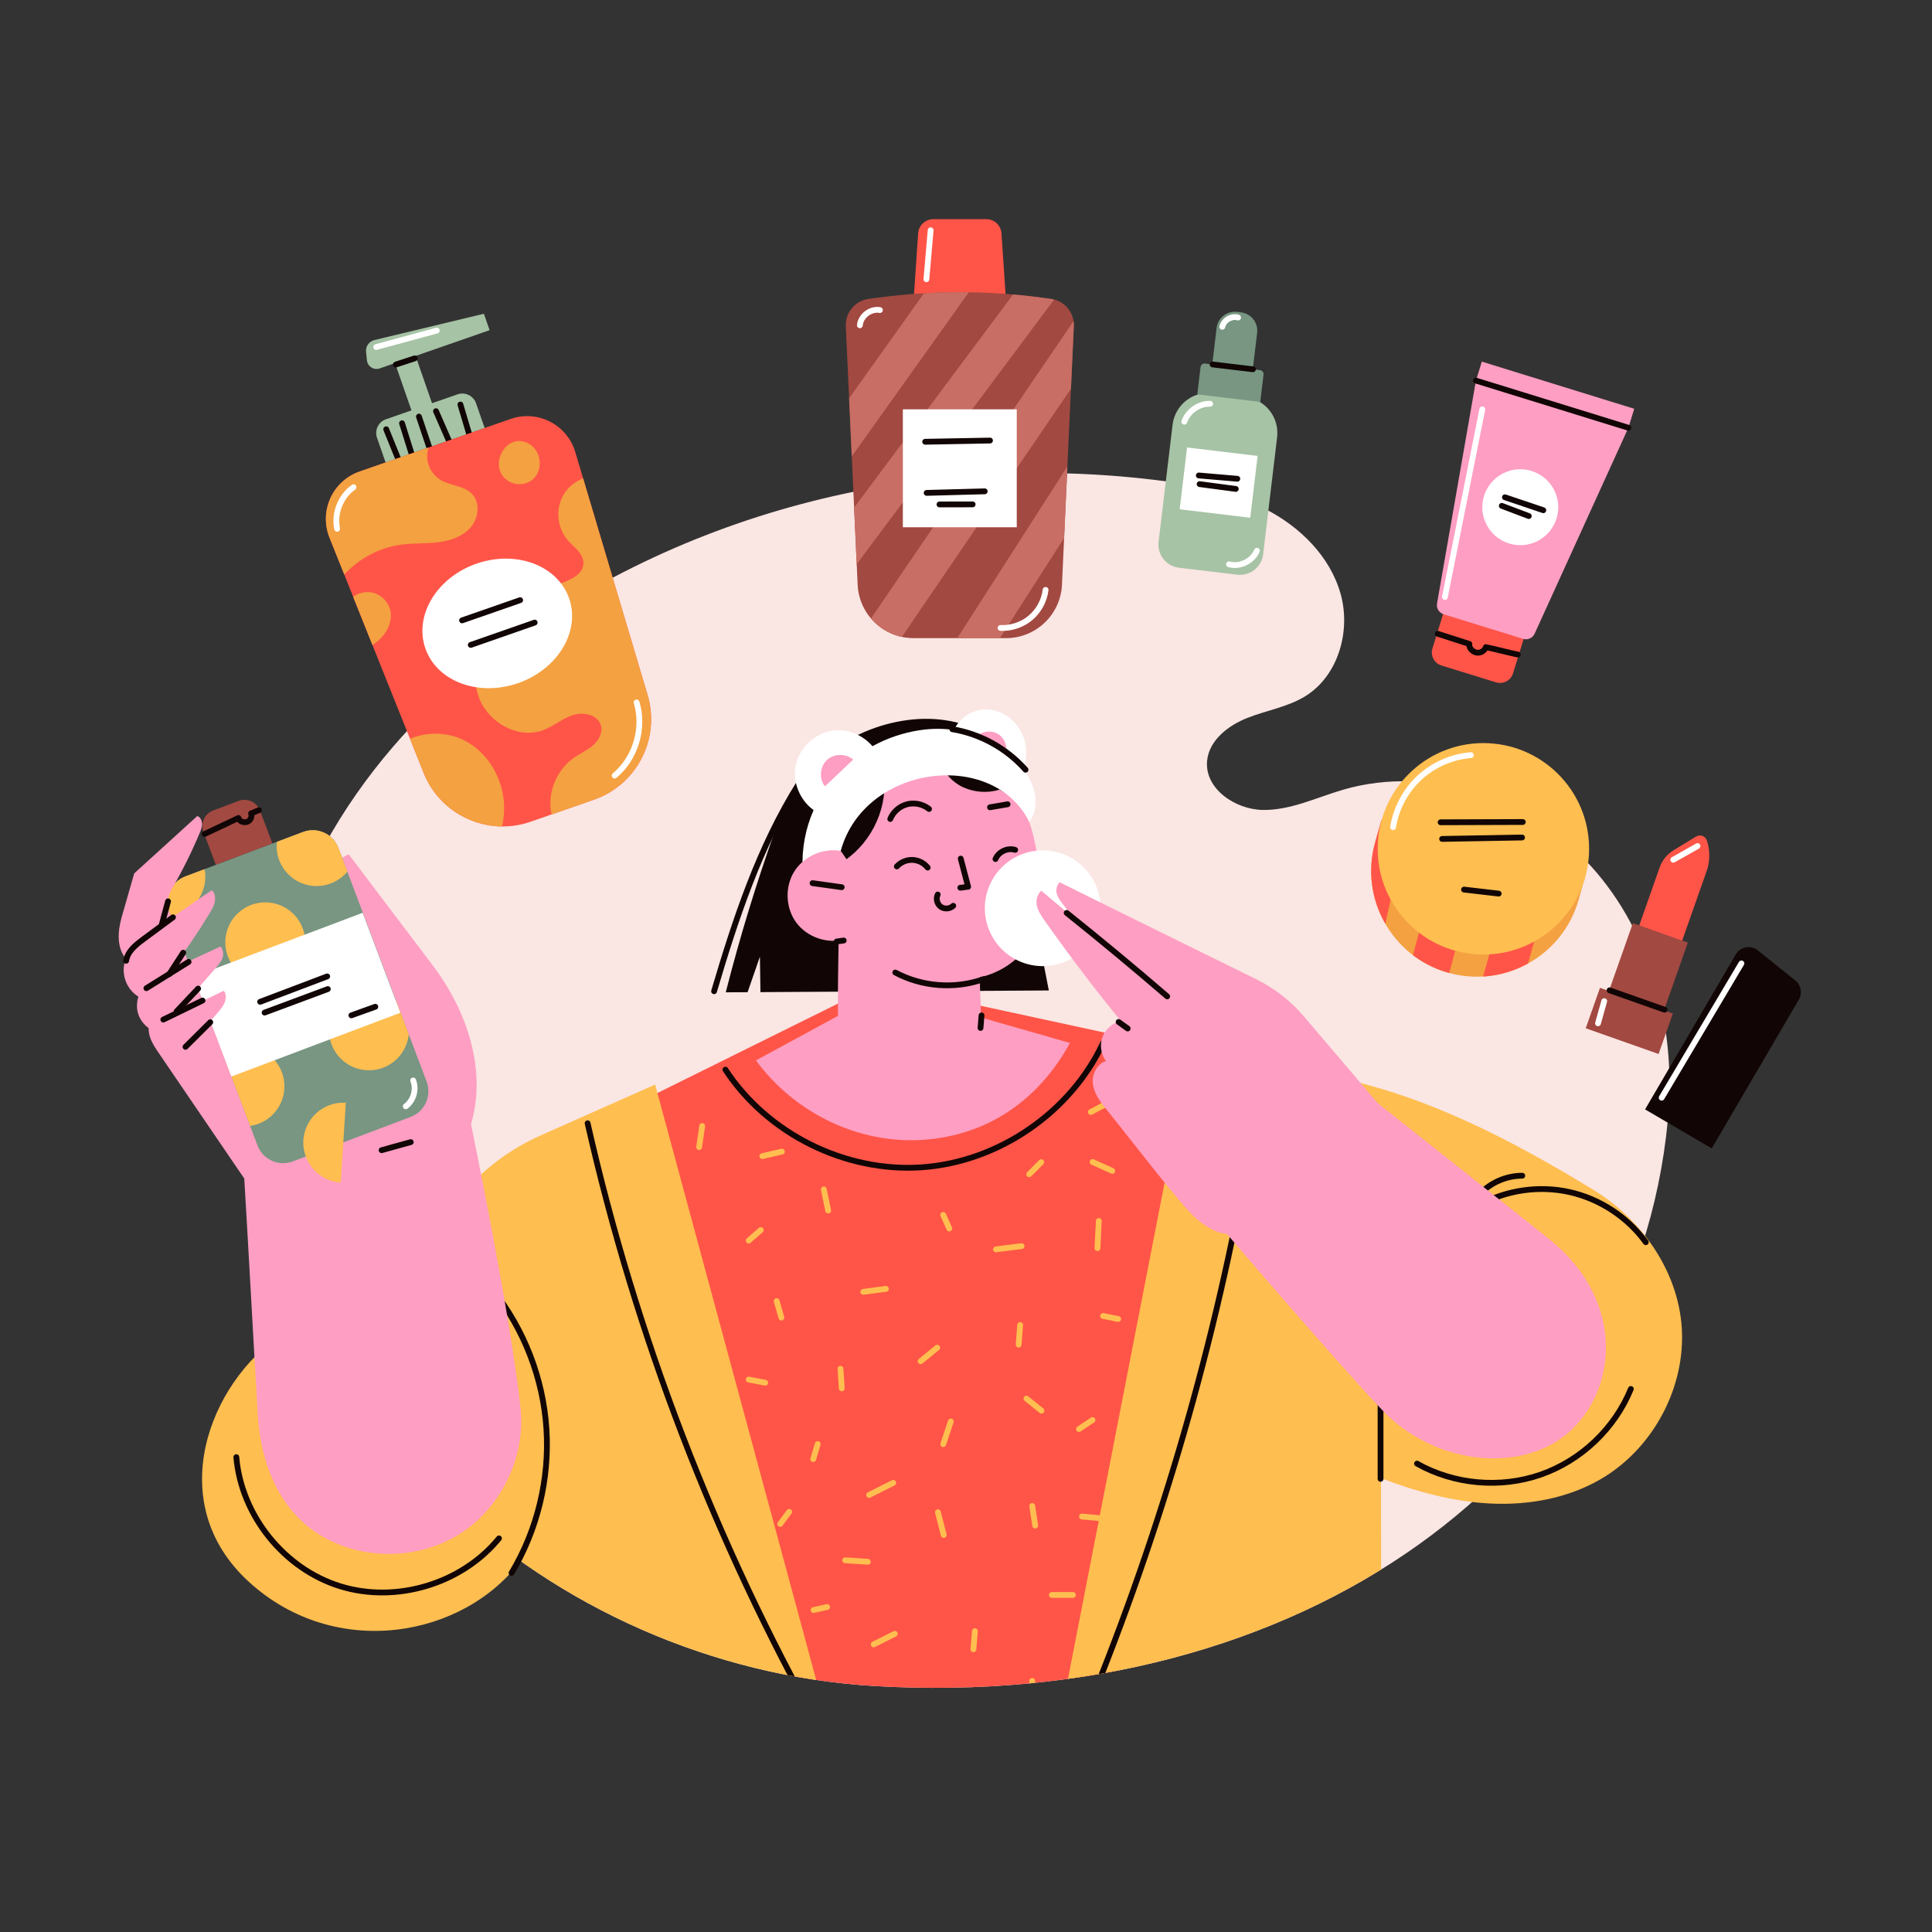 <?xml version="1.0" encoding="utf-8"?>
<!-- Generator: Adobe Illustrator 27.5.0, SVG Export Plug-In . SVG Version: 6.00 Build 0)  -->
<svg version="1.1" xmlns="http://www.w3.org/2000/svg" xmlns:xlink="http://www.w3.org/1999/xlink" x="0px" y="0px"
	 viewBox="0 0 500 500" style="enable-background:new 0 0 500 500;" xml:space="preserve">
<rect x="0" y="0" width="500" height="500" fill="#333333" stroke="none"/>
<g id="BACKGROUND">
</g>
<g id="OBJECTS">
	<g>
		<g>
			<defs>
				<path id="SVGID_1_" d="M226.019,436.324c-41.138-2.471-81.37-20.056-111.028-48.671
					c-29.658-28.615-47.979-69.333-47.142-110.536c0.838-41.204,23.546-79.453,55.916-104.959
					c50.465-39.765,113.572-55.296,174.871-47.985c9.958,1.188,20.015,3.037,28.937,7.616c8.922,4.579,16.669,12.241,19.375,21.897
					c2.706,9.657-0.611,21.236-9.147,26.499c-4.542,2.801-9.991,3.642-14.955,5.6c-4.964,1.958-9.895,5.747-10.442,11.055
					c-0.742,7.194,7.194,12.671,14.426,12.775c7.231,0.105,13.985-3.275,20.933-5.283c22.63-6.538,48.233,2.411,64.032,19.883
					s22.073,42.242,19.843,65.692C422.943,381.344,336.34,442.952,226.019,436.324z"/>
			</defs>
			<use xlink:href="#SVGID_1_"  style="overflow:visible;fill:#FAE6E3;"/>
			<clipPath id="SVGID_00000170971244936715714290000004741289721840837270_">
				<use xlink:href="#SVGID_1_"  style="overflow:visible;"/>
			</clipPath>
			<g style="clip-path:url(#SVGID_00000170971244936715714290000004741289721840837270_);">
				<polygon style="fill:#FF5548;" points="218.329,259.004 158.614,288.579 206.776,445.554 286.321,449.206 319.169,274.441 
					247.831,259.004 				"/>
				<g>
					
						<path style="fill:none;stroke:#FFBE50;stroke-width:1.5;stroke-linecap:round;stroke-linejoin:round;stroke-miterlimit:10;" d="
						M181.73,291.412c-0.265,1.82-0.531,3.641-0.796,5.461"/>
					
						<path style="fill:none;stroke:#FFBE50;stroke-width:1.5;stroke-linecap:round;stroke-linejoin:round;stroke-miterlimit:10;" d="
						M197.28,299.208c1.691-0.39,3.382-0.78,5.073-1.171"/>
					
						<path style="fill:none;stroke:#FFBE50;stroke-width:1.5;stroke-linecap:round;stroke-linejoin:round;stroke-miterlimit:10;" d="
						M213.199,307.811c0.379,1.824,0.757,3.647,1.136,5.471"/>
					
						<path style="fill:none;stroke:#FFBE50;stroke-width:1.5;stroke-linecap:round;stroke-linejoin:round;stroke-miterlimit:10;" d="
						M196.889,318.331c-1.041,0.911-2.081,1.821-3.122,2.732"/>
					
						<path style="fill:none;stroke:#FFBE50;stroke-width:1.5;stroke-linecap:round;stroke-linejoin:round;stroke-miterlimit:10;" d="
						M201.005,336.723c0.406,1.426,0.812,2.853,1.218,4.279"/>
					
						<path style="fill:none;stroke:#FFBE50;stroke-width:1.5;stroke-linecap:round;stroke-linejoin:round;stroke-miterlimit:10;" d="
						M223.427,334.331c1.951-0.26,3.902-0.52,5.854-0.78"/>
					
						<path style="fill:none;stroke:#FFBE50;stroke-width:1.5;stroke-linecap:round;stroke-linejoin:round;stroke-miterlimit:10;" d="
						M217.514,354.238c0.113,1.692,0.225,3.385,0.338,5.077"/>
					
						<path style="fill:none;stroke:#FFBE50;stroke-width:1.5;stroke-linecap:round;stroke-linejoin:round;stroke-miterlimit:10;" d="
						M193.756,357.023c1.428,0.275,2.856,0.551,4.284,0.826"/>
					
						<path style="fill:none;stroke:#FFBE50;stroke-width:1.5;stroke-linecap:round;stroke-linejoin:round;stroke-miterlimit:10;" d="
						M238.256,352.283c1.431-1.171,2.862-2.341,4.293-3.512"/>
					
						<path style="fill:none;stroke:#FFBE50;stroke-width:1.5;stroke-linecap:round;stroke-linejoin:round;stroke-miterlimit:10;" d="
						M244.11,314.428c0.52,1.171,1.041,2.341,1.561,3.512"/>
					
						<path style="fill:none;stroke:#FFBE50;stroke-width:1.5;stroke-linecap:round;stroke-linejoin:round;stroke-miterlimit:10;" d="
						M257.76,323.331c2.209-0.278,4.418-0.557,6.628-0.835"/>
					
						<path style="fill:none;stroke:#FFBE50;stroke-width:1.5;stroke-linecap:round;stroke-linejoin:round;stroke-miterlimit:10;" d="
						M266.355,303.892c1.041-1.041,2.081-2.081,3.122-3.122"/>
					
						<path style="fill:none;stroke:#FFBE50;stroke-width:1.5;stroke-linecap:round;stroke-linejoin:round;stroke-miterlimit:10;" d="
						M282.766,300.724c1.697,0.769,3.393,1.537,5.089,2.306"/>
					
						<path style="fill:none;stroke:#FFBE50;stroke-width:1.5;stroke-linecap:round;stroke-linejoin:round;stroke-miterlimit:10;" d="
						M284.363,315.992c-0.113,2.342-0.226,4.685-0.339,7.027"/>
					
						<path style="fill:none;stroke:#FFBE50;stroke-width:1.5;stroke-linecap:round;stroke-linejoin:round;stroke-miterlimit:10;" d="
						M285.477,340.575c1.301,0.26,2.602,0.52,3.902,0.78"/>
					
						<path style="fill:none;stroke:#FFBE50;stroke-width:1.5;stroke-linecap:round;stroke-linejoin:round;stroke-miterlimit:10;" d="
						M264.013,342.917c-0.13,1.691-0.26,3.382-0.39,5.073"/>
					
						<path style="fill:none;stroke:#FFBE50;stroke-width:1.5;stroke-linecap:round;stroke-linejoin:round;stroke-miterlimit:10;" d="
						M265.65,361.945c1.295,1.048,2.59,2.096,3.884,3.145"/>
					
						<path style="fill:none;stroke:#FFBE50;stroke-width:1.5;stroke-linecap:round;stroke-linejoin:round;stroke-miterlimit:10;" d="
						M246.061,367.893c-0.65,1.951-1.301,3.902-1.951,5.854"/>
					
						<path style="fill:none;stroke:#FFBE50;stroke-width:1.5;stroke-linecap:round;stroke-linejoin:round;stroke-miterlimit:10;" d="
						M231.166,383.763c-2.08,1.043-4.16,2.086-6.241,3.129"/>
					
						<path style="fill:none;stroke:#FFBE50;stroke-width:1.5;stroke-linecap:round;stroke-linejoin:round;stroke-miterlimit:10;" d="
						M211.625,373.719c-0.389,1.301-0.779,2.602-1.168,3.903"/>
					
						<path style="fill:none;stroke:#FFBE50;stroke-width:1.5;stroke-linecap:round;stroke-linejoin:round;stroke-miterlimit:10;" d="
						M242.733,391.361c0.498,1.957,0.995,3.914,1.493,5.871"/>
					
						<path style="fill:none;stroke:#FFBE50;stroke-width:1.5;stroke-linecap:round;stroke-linejoin:round;stroke-miterlimit:10;" d="
						M218.744,403.797c1.951,0.13,3.903,0.26,5.854,0.39"/>
					
						<path style="fill:none;stroke:#FFBE50;stroke-width:1.5;stroke-linecap:round;stroke-linejoin:round;stroke-miterlimit:10;" d="
						M204.239,391.26c-0.776,1.044-1.551,2.089-2.327,3.133"/>
					
						<path style="fill:none;stroke:#FFBE50;stroke-width:1.5;stroke-linecap:round;stroke-linejoin:round;stroke-miterlimit:10;" d="
						M267.135,389.747c0.26,1.691,0.52,3.382,0.78,5.073"/>
					
						<path style="fill:none;stroke:#FFBE50;stroke-width:1.5;stroke-linecap:round;stroke-linejoin:round;stroke-miterlimit:10;" d="
						M280.013,392.479c1.431,0.13,2.862,0.26,4.293,0.39"/>
					
						<path style="fill:none;stroke:#FFBE50;stroke-width:1.5;stroke-linecap:round;stroke-linejoin:round;stroke-miterlimit:10;" d="
						M279.233,369.844c1.171-0.78,2.341-1.561,3.512-2.341"/>
					
						<path style="fill:none;stroke:#FFBE50;stroke-width:1.5;stroke-linecap:round;stroke-linejoin:round;stroke-miterlimit:10;" d="
						M252.305,422.138c-0.13,1.561-0.26,3.122-0.39,4.683"/>
					
						<path style="fill:none;stroke:#FFBE50;stroke-width:1.5;stroke-linecap:round;stroke-linejoin:round;stroke-miterlimit:10;" d="
						M226.116,425.566c1.821-0.912,3.641-1.823,5.462-2.735"/>
					
						<path style="fill:none;stroke:#FFBE50;stroke-width:1.5;stroke-linecap:round;stroke-linejoin:round;stroke-miterlimit:10;" d="
						M272.208,412.772c1.821,0,3.642,0,5.464,0"/>
					
						<path style="fill:none;stroke:#FFBE50;stroke-width:1.5;stroke-linecap:round;stroke-linejoin:round;stroke-miterlimit:10;" d="
						M267.135,435.017c0,1.561,0,3.122,0,4.683"/>
					
						<path style="fill:none;stroke:#FFBE50;stroke-width:1.5;stroke-linecap:round;stroke-linejoin:round;stroke-miterlimit:10;" d="
						M224.988,441.651c0.781,0.65,1.561,1.301,2.341,1.951"/>
					
						<path style="fill:none;stroke:#FFBE50;stroke-width:1.5;stroke-linecap:round;stroke-linejoin:round;stroke-miterlimit:10;" d="
						M210.548,416.675c1.171-0.26,2.342-0.52,3.512-0.78"/>
					
						<path style="fill:none;stroke:#FFBE50;stroke-width:1.5;stroke-linecap:round;stroke-linejoin:round;stroke-miterlimit:10;" d="
						M282.3,287.786c1.699-0.895,3.399-1.79,5.098-2.685"/>
				</g>
				<path style="fill:none;stroke:#110605;stroke-width:1.5;stroke-linecap:round;stroke-linejoin:round;stroke-miterlimit:10;" d="
					M187.738,276.824c10.864,16.629,31.086,26.667,50.9,25.267c19.814-1.401,38.422-14.184,46.838-32.177"/>
			</g>
			<g style="clip-path:url(#SVGID_00000170971244936715714290000004741289721840837270_);">
				<path style="fill:#FFBE50;" d="M357.401,382.551l-14.878-104.396c-11.511-2.119-22.879-5.017-34.001-8.665l-35.928,184.49
					c28.102,0.224,56.822,1.887,84.924,2.111C357.466,431.504,357.453,407.137,357.401,382.551z"/>
				<path style="fill:none;stroke:#110605;stroke-width:1.5;stroke-linecap:round;stroke-linejoin:round;stroke-miterlimit:10;" d="
					M321.632,306.987c-9.342,49.408-24.05,97.799-43.783,144.048"/>
			</g>
			<g style="clip-path:url(#SVGID_00000170971244936715714290000004741289721840837270_);">
				<path style="fill:#FFBE50;" d="M127.657,452.98l88.745,0.899l-46.856-173.195l-29.577,13.135
					c-10.234,4.545-18.922,11.973-25.002,21.377L68.366,387.27l20.286,45.903L127.657,452.98z"/>
				<path style="fill:none;stroke:#110605;stroke-width:1.5;stroke-linecap:round;stroke-linejoin:round;stroke-miterlimit:10;" d="
					M152.073,290.697c12.439,54.878,32.813,107.951,60.29,157.056"/>
			</g>
		</g>
		<g>
			<g>
				<path style="fill:#FFBE50;" d="M72.809,345.441c-18.588,12.373-30.87,43.45-8.371,63.965
					c22.499,20.514,55.784,14.314,70.46-5.69C164.383,363.529,110.281,320.499,72.809,345.441z"/>
				<path style="fill:none;stroke:#110605;stroke-width:1.5;stroke-linecap:round;stroke-linejoin:round;stroke-miterlimit:10;" d="
					M61.16,377.103c1.282,15.122,12.403,28.94,26.901,33.425c14.498,4.485,31.479-0.64,41.076-12.396"/>
				<path style="fill:none;stroke:#110605;stroke-width:1.5;stroke-linecap:round;stroke-linejoin:round;stroke-miterlimit:10;" d="
					M132.386,407.087c6.684-11.154,9.878-24.365,9.028-37.34c-0.85-12.975-5.741-25.657-13.824-35.843"/>
			</g>
			<g>
				<g>
					<path style="fill:#FE9EC2;" d="M134.71,364.319c1.374,12.566-4.871,25.664-15.498,32.508
						c-10.627,6.844-25.135,7.112-36.007,0.664c-10.872-6.448-15.71-18.602-16.473-31.22c-1.238-20.483-2.28-40.778-3.518-61.262
						c-7.356-10.798-14.712-21.596-22.068-32.395c-0.902-1.325-1.816-2.672-2.318-4.194c-0.502-1.522-0.546-3.27,0.252-4.661
						c-0.622-6.366-0.996-12.964-1.617-19.33c-0.301-3.085-0.521-6.489,1.319-8.984c1.531-2.077,4.138-3.014,6.611-3.749
						c12.987-3.854,26.729-5.151,40.208-3.792c0.045-2.967,1.846-5.859,4.669-6.774c7.209,9.541,14.568,19.247,21.777,28.788
						c8.816,11.668,13.992,27.013,9.846,41.037C121.892,290.956,131.984,339.385,134.71,364.319z"/>
					
						<path style="fill:none;stroke:#110605;stroke-width:1.5;stroke-linecap:round;stroke-linejoin:round;stroke-miterlimit:10;" d="
						M98.754,297.672c2.515-0.698,5.03-1.396,7.545-2.094"/>
				</g>
				<g>
					<g>
						<path style="fill:#A24941;" d="M61.726,207.277l-6.554,2.474c-2.233,0.843-3.36,3.338-2.517,5.571l3.211,8.505l14.642-5.528
							l-3.211-8.506C66.454,207.561,63.96,206.434,61.726,207.277z"/>
						
							<path style="fill:none;stroke:#110605;stroke-width:1.5;stroke-linecap:round;stroke-linejoin:round;stroke-miterlimit:10;" d="
							M52.973,215.831c2.916-1.379,5.832-2.758,8.748-4.137c0.208,0.891,1.326,1.284,2.2,1.012s1.394-1.353,1.06-2.205
							c0.709-0.221,1.325-0.597,2.034-0.819"/>
					</g>
					<g>
						<g>
							<defs>
								<path id="SVGID_00000109747012350775459620000006760744427236924295_" d="M106.281,289.058l-30.493,11.513
									c-3.666,1.384-7.759-0.465-9.144-4.131L43.81,235.964c-1.384-3.666,0.465-7.759,4.131-9.144l30.493-11.513
									c3.666-1.384,7.759,0.466,9.144,4.131l22.834,60.476C111.796,283.58,109.947,287.674,106.281,289.058z"/>
							</defs>
							<use xlink:href="#SVGID_00000109747012350775459620000006760744427236924295_"  style="overflow:visible;fill:#789682;"/>
							<clipPath id="SVGID_00000043428733711449365690000011862895676696798889_">
								<use xlink:href="#SVGID_00000109747012350775459620000006760744427236924295_"  style="overflow:visible;"/>
							</clipPath>
							<path style="clip-path:url(#SVGID_00000043428733711449365690000011862895676696798889_);fill:#FFBE50;" d="M91.622,215.309
								c-2.019-5.347-7.99-8.045-13.337-6.026c-5.347,2.019-8.045,7.99-6.026,13.338c2.019,5.347,7.99,8.045,13.338,6.026
								C90.942,226.628,93.641,220.656,91.622,215.309z"/>
							<path style="clip-path:url(#SVGID_00000043428733711449365690000011862895676696798889_);fill:#FFBE50;" d="M52.467,223.274
								c-2.019-5.347-7.99-8.045-13.338-6.026c-5.347,2.019-8.045,7.99-6.026,13.337c2.019,5.347,7.99,8.045,13.337,6.026
								C51.788,234.593,54.486,228.621,52.467,223.274z"/>
							<path style="clip-path:url(#SVGID_00000043428733711449365690000011862895676696798889_);fill:#FFBE50;" d="M78.337,240.217
								c-2.019-5.347-7.99-8.045-13.338-6.026c-5.347,2.019-8.045,7.99-6.026,13.337c2.019,5.347,7.99,8.045,13.338,6.026
								C77.658,251.535,80.356,245.564,78.337,240.217z"/>
							<path style="clip-path:url(#SVGID_00000043428733711449365690000011862895676696798889_);fill:#FFBE50;" d="M105.172,262.99
								c-2.019-5.347-7.99-8.045-13.337-6.026c-5.347,2.019-8.045,7.99-6.026,13.337c2.019,5.347,7.99,8.045,13.337,6.026
								C104.493,274.309,107.191,268.338,105.172,262.99z"/>
							
								<ellipse transform="matrix(0.412 -0.911 0.911 0.412 -217.097 254.918)" style="clip-path:url(#SVGID_00000043428733711449365690000011862895676696798889_);fill:#FFBE50;" cx="88.906" cy="295.618" rx="10.349" ry="10.349"/>
							<path style="clip-path:url(#SVGID_00000043428733711449365690000011862895676696798889_);fill:#FFBE50;" d="M72.939,277.494
								c-2.019-5.347-7.99-8.045-13.338-6.026c-5.347,2.019-8.045,7.99-6.026,13.337c2.019,5.347,7.99,8.045,13.338,6.026
								C72.26,288.813,74.958,282.841,72.939,277.494z"/>
						</g>
						
							<path style="fill:none;stroke:#FFFFFF;stroke-width:1.5;stroke-linecap:round;stroke-linejoin:round;stroke-miterlimit:10;" d="
							M106.931,279.62c0.917,2.322,0.087,5.213-1.924,6.694"/>
					</g>
					<g>
						
							<rect x="53.569" y="243.707" transform="matrix(0.935 -0.353 0.353 0.935 -86.011 43.788)" style="fill:#FFFFFF;" width="46.784" height="27.666"/>
						
							<path style="fill:none;stroke:#110605;stroke-width:1.5;stroke-linecap:round;stroke-linejoin:round;stroke-miterlimit:10;" d="
							M67.325,259.265c5.785-2.191,11.57-4.382,17.355-6.573"/>
						
							<path style="fill:none;stroke:#110605;stroke-width:1.5;stroke-linecap:round;stroke-linejoin:round;stroke-miterlimit:10;" d="
							M68.475,262.058c5.456-2.031,10.912-4.062,16.368-6.093"/>
						
							<path style="fill:none;stroke:#110605;stroke-width:1.5;stroke-linecap:round;stroke-linejoin:round;stroke-miterlimit:10;" d="
							M90.938,262.773c2.063-0.742,4.127-1.484,6.19-2.226"/>
					</g>
				</g>
				<g>
					<path style="fill:#FE9EC2;" d="M46.445,271.911c-2.804-1.707-5.244-3.95-7.939-5.824c-1.253-0.872-2.218-2.152-2.712-3.596
						c-0.493-1.445-0.438-3.105,0.02-4.562c-1.606-0.991-2.839-2.573-3.409-4.373c-0.57-1.8-0.555-3.671,0.188-5.407
						c-2.441-2.94-2.146-7.124-1.104-10.8c1.073-3.785,2.173-7.536,3.246-11.32c5.433-4.941,10.866-9.882,16.3-14.823
						c0.785,0.148,1.208,1.145,1.255,1.943c0.048,0.797-0.258,1.569-0.565,2.306c-2.076,4.984-4.481,9.831-7.194,14.499
						c-1.57,2.702-1.846,6.235-2.617,9.264c4.318-2.914,8.573-5.92,12.891-8.834c0.864,0.642,0.957,1.906,0.78,2.968
						c-0.177,1.062-0.736,2.015-1.293,2.936c-3.031,5.008-6.325,9.858-9.863,14.521c4.24-1.921,8.391-3.931,12.63-5.852
						c0.739,0.703,0.852,2.012,0.517,2.976c-0.335,0.963-1.02,1.758-1.691,2.527c-3.495,4.011-6.991,8.022-10.486,12.033
						c4.179-2.015,8.292-4.058,12.471-6.073c0.672,0.577,0.638,1.796,0.402,2.65c-0.236,0.854-0.785,1.582-1.332,2.278
						C53.876,265.237,50.15,268.622,46.445,271.911z"/>
					
						<path style="fill:none;stroke:#110605;stroke-width:1.5;stroke-linecap:round;stroke-linejoin:round;stroke-miterlimit:10;" d="
						M32.644,248.652c0.356-2.412,2.474-4.115,4.434-5.566c2.563-1.897,5.127-3.794,7.69-5.692"/>
					
						<path style="fill:none;stroke:#110605;stroke-width:1.5;stroke-linecap:round;stroke-linejoin:round;stroke-miterlimit:10;" d="
						M48.805,248.939c-3.639,2.269-7.279,4.537-10.919,6.806"/>
					
						<path style="fill:none;stroke:#110605;stroke-width:1.5;stroke-linecap:round;stroke-linejoin:round;stroke-miterlimit:10;" d="
						M47.411,246.553c-1.203,1.856-2.405,3.711-3.608,5.567"/>
					
						<path style="fill:none;stroke:#110605;stroke-width:1.5;stroke-linecap:round;stroke-linejoin:round;stroke-miterlimit:10;" d="
						M43.489,233.264c-0.532,1.969-1.064,3.939-1.597,5.908"/>
					
						<path style="fill:none;stroke:#110605;stroke-width:1.5;stroke-linecap:round;stroke-linejoin:round;stroke-miterlimit:10;" d="
						M42.269,263.869c3.382-1.645,6.764-3.289,10.146-4.933"/>
					
						<path style="fill:none;stroke:#110605;stroke-width:1.5;stroke-linecap:round;stroke-linejoin:round;stroke-miterlimit:10;" d="
						M45.706,261.742c1.856-1.966,3.713-3.931,5.569-5.897"/>
					
						<path style="fill:none;stroke:#110605;stroke-width:1.5;stroke-linecap:round;stroke-linejoin:round;stroke-miterlimit:10;" d="
						M48.008,270.923c2.136-2.123,4.272-4.245,6.409-6.368"/>
				</g>
			</g>
		</g>
		<g>
			<g>
				<path style="fill:#110605;" d="M196.664,247.577c0.064,3.092,0.099,6.134,0.138,9.183l74.633-0.43
					c-2.982-15.152-5.927-30.516-8.909-45.668c2.37-2.998,2.165-7.419,0.506-10.863c-1.659-3.443-3.841-6.686-6.936-8.929
					c-5.984-4.335-13.834-5.478-21.163-4.529c-7.743,1.003-15.187,4.22-21.223,9.172c-6.036,4.952-10.417,11.881-13.044,19.234
					c-4.934,13.811-9.221,27.852-12.841,42.064l5.65-0.032C194.538,253.712,195.601,250.644,196.664,247.577z"/>
				<path style="fill:none;stroke:#110605;stroke-width:1.5;stroke-linecap:round;stroke-linejoin:round;stroke-miterlimit:10;" d="
					M206.846,202.662c-10.371,16.473-16.521,35.205-22.045,53.87"/>
			</g>
			<g>
				<path style="fill:#FE9EC2;" d="M276.894,269.93c-7.693-2.281-15.335-4.344-23.028-6.625c0-3.903-0.284-6.487-0.284-10.389
					c5.585-1.193,10.611-4.795,13.537-9.7c2.925-4.904,3.712-10.917,2.436-16.483c-1.082-4.717-1.588-9.423-3.17-13.997
					c-1.274-3.683-4.205-6.664-7.708-8.371c-3.053,0.934-6.444,0.717-9.353-0.597c-2.91-1.315-4.804-3.612-6.122-6.52
					c-5.018,0.36-9.857,1.887-14.36,4.13c0.733,8.779-3.989,17.786-11.625,22.179c0.083,13.267-0.442,26.088-0.36,39.355
					c-7.018,3.767-14.195,7.75-21.213,11.517c9.961,13.551,26.406,21.674,43.187,20.559
					C255.611,293.872,268.814,284.68,276.894,269.93z"/>
				<path style="fill:none;stroke:#110605;stroke-width:1.5;stroke-linecap:round;stroke-linejoin:round;stroke-miterlimit:10;" d="
					M231.703,251.689c6.92,3.707,15.413,4.349,22.812,1.725"/>
				<path style="fill:none;stroke:#110605;stroke-width:1.5;stroke-linecap:round;stroke-linejoin:round;stroke-miterlimit:10;" d="
					M248.636,222.205c0.639,2.431,1.278,4.863,1.916,7.294c-0.65,0-1.369,0.244-2.02,0.244"/>
				<path style="fill:none;stroke:#110605;stroke-width:1.5;stroke-linecap:round;stroke-linejoin:round;stroke-miterlimit:10;" d="
					M257.627,222.323c0.789-1.901,3.135-2.994,5.098-2.375"/>
				<path style="fill:none;stroke:#110605;stroke-width:1.5;stroke-linecap:round;stroke-linejoin:round;stroke-miterlimit:10;" d="
					M232.097,224.238c1.023-1.116,2.549-1.753,4.062-1.697c1.513,0.056,2.987,0.804,3.925,1.993"/>
				<path style="fill:none;stroke:#110605;stroke-width:1.5;stroke-linecap:round;stroke-linejoin:round;stroke-miterlimit:10;" d="
					M230.397,211.953c0.759-1.855,2.428-3.312,4.368-3.812c1.941-0.501,4.106-0.034,5.668,1.222"/>
				<path style="fill:none;stroke:#110605;stroke-width:1.5;stroke-linecap:round;stroke-linejoin:round;stroke-miterlimit:10;" d="
					M256.207,208.925c1.518-0.26,3.035-0.52,4.553-0.78"/>
				<path style="fill:none;stroke:#110605;stroke-width:1.5;stroke-linecap:round;stroke-linejoin:round;stroke-miterlimit:10;" d="
					M254.02,262.787c-0.088,1.084-0.176,2.168-0.264,3.252"/>
				<path style="fill:none;stroke:#110605;stroke-width:1.5;stroke-linecap:round;stroke-linejoin:round;stroke-miterlimit:10;" d="
					M242.682,231.501c-0.525,1.056-0.179,2.467,0.776,3.16c0.954,0.692,2.404,0.583,3.244-0.244"/>
			</g>
			<g>
				<path style="fill:#FFFFFF;" d="M264.878,199.119c1.011-3.068,0.961-6.496-0.424-9.405c-1.684-3.538-5.398-6.117-9.317-6.115
					c-3.463,0.002-6.865,2.182-8.236,5.319c-2.796-0.399-5.773-0.418-8.871,0.055c-4.403,0.672-8.528,2.102-12.235,4.143
					c-2.422-2.833-6.251-4.486-9.973-4.075c-4.737,0.523-8.924,4.339-9.885,9.007c-0.888,4.316,1.05,9.047,4.623,11.595
					c-2.082,4.731-3.122,10.008-2.834,15.575l9.853-5.005c6.135-22.34,39.43-26.503,48.805-7.475
					C269.17,208.91,268.28,203.711,264.878,199.119z"/>
				<path style="fill:#FE9EC2;" d="M213.982,196.705c-1.816,1.715-2.047,4.846-0.503,6.809l7.329-6.924
					C218.936,194.937,215.798,194.99,213.982,196.705z"/>
				<path style="fill:#FE9EC2;" d="M258.138,189.874c-1.734-0.969-4.101-0.624-5.486,0.801l7.678,4.292
					C260.819,193.041,259.873,190.844,258.138,189.874z"/>
				<path style="fill:none;stroke:#110605;stroke-width:1.5;stroke-linecap:round;stroke-linejoin:round;stroke-miterlimit:10;" d="
					M246.46,188.719c7.263,1.2,14.074,4.97,18.947,10.487"/>
			</g>
			<g>
				<path style="fill:#FE9EC2;" d="M226.234,232.423c-2.798-4.061-5.858-8.15-8.655-12.211c-4.605-0.823-9.606,1.414-12.063,5.396
					c-2.456,3.982-2.211,9.455,0.591,13.201c2.802,3.746,7.983,5.528,12.496,4.297C222.843,241.949,225.525,236.76,226.234,232.423z
					"/>
				<path style="fill:none;stroke:#110605;stroke-width:1.5;stroke-linecap:round;stroke-linejoin:round;stroke-miterlimit:10;" d="
					M210.29,228.559c2.515,0.35,5.029,0.699,7.544,1.049"/>
				<path style="fill:none;stroke:#110605;stroke-width:1.5;stroke-linecap:round;stroke-linejoin:round;stroke-miterlimit:10;" d="
					M216.532,243.662c0.607-0.087,1.214-0.173,1.821-0.26"/>
			</g>
		</g>
		<g>
			<g>
				<path style="fill:#FFBE50;" d="M357.401,382.551c9.105,3.482,18.635,6.097,28.372,6.563c9.737,0.466,19.726-1.31,28.193-6.141
					c13.238-7.553,21.762-22.71,21.338-37.946c-0.424-15.236-10.017-29.24-23.035-37.166c-21.93-13.351-44.497-25.058-69.747-29.707
					l-13.296,79.202L357.401,382.551z"/>
				<path style="fill:none;stroke:#110605;stroke-width:1.5;stroke-linecap:round;stroke-linejoin:round;stroke-miterlimit:10;" d="
					M357.284,382.723c0-8.195,0-16.391,0-24.586"/>
				<path style="fill:none;stroke:#110605;stroke-width:1.5;stroke-linecap:round;stroke-linejoin:round;stroke-miterlimit:10;" d="
					M382.759,311.893c7.046-3.909,15.537-5.139,23.403-3.392c7.866,1.747,15.037,6.456,19.767,12.98"/>
				<path style="fill:none;stroke:#110605;stroke-width:1.5;stroke-linecap:round;stroke-linejoin:round;stroke-miterlimit:10;" d="
					M383.034,308.958c2.812-2.95,6.858-4.685,10.934-4.687"/>
				<path style="fill:none;stroke:#110605;stroke-width:1.5;stroke-linecap:round;stroke-linejoin:round;stroke-miterlimit:10;" d="
					M366.719,378.785c9.629,5.417,21.603,6.478,32.034,2.836c10.431-3.641,19.143-11.924,23.309-22.157"/>
			</g>
			<g>
				
					<ellipse transform="matrix(0.383 -0.924 0.924 0.383 -50.606 394.286)" style="fill:#FFFFFF;" cx="269.742" cy="235.012" rx="14.976" ry="14.976"/>
				<g>
					<path style="fill:#FE9EC2;" d="M274.234,228.325c-0.765,0.775-1.044,1.982-0.724,3.023c0.32,1.041,0.998,1.928,1.664,2.79
						c0.857,1.111,1.715,2.222,2.572,3.333c-2.778-2.331-5.483-4.627-8.261-6.958c-1.091,0.981-1.479,2.563-1.121,3.986
						c0.358,1.423,1.214,2.662,2.06,3.861c6.243,8.852,12.797,17.485,19.646,25.876c-2.14,0.504-4.012,2.076-4.762,4.142
						c-0.75,2.066-0.389,4.5,0.929,6.259c-1.614,0.322-2.897,2.151-3.279,3.752c-0.382,1.601-0.011,3.308,0.704,4.79
						c0.715,1.482,1.757,2.779,2.788,4.062c6.733,8.367,13.204,16.951,20.198,25.101c6.145,7.16,10.848,6.964,10.848,6.964
						s26.307,30.83,40.071,45.465c13.764,14.635,37.012,16.856,49.194,5.208c12.182-11.648,13.233-34.132-5.965-49.406
						c-19.198-15.275-44.173-35.012-44.173-35.012l-19.227-22.564c-3.419-4.013-7.617-7.279-12.348-9.604
						C312.608,247.278,287.105,234.734,274.234,228.325z"/>
					
						<path style="fill:none;stroke:#110605;stroke-width:1.5;stroke-linecap:round;stroke-linejoin:round;stroke-miterlimit:10;" d="
						M276.051,236.258c8.805,7.042,17.481,14.246,26.021,21.607"/>
					
						<path style="fill:none;stroke:#110605;stroke-width:1.5;stroke-linecap:round;stroke-linejoin:round;stroke-miterlimit:10;" d="
						M289.5,264.489c0.781,0.563,1.562,1.126,2.344,1.688"/>
				</g>
			</g>
		</g>
	</g>
	<g>
		<g>
			<g>
				<path style="fill:#A6C3A5;" d="M118.408,102.056l-6.599,2.297l-4.259-12.237l19.16-6.669l-1.48-4.252l-28.322,6.805
					c-1.396,0.336-2.327,1.655-2.174,3.083l0.234,2.185c0.17,1.591,1.777,2.608,3.288,2.082l3.97-1.382l4.259,12.238l-6.599,2.297
					c-1.963,0.683-3.001,2.829-2.317,4.792l2.227,6.399l25.632-8.921l-2.227-6.399C122.517,102.41,120.372,101.372,118.408,102.056z
					"/>
				<path style="fill:none;stroke:#110605;stroke-width:1.5;stroke-linecap:round;stroke-linejoin:round;stroke-miterlimit:10;" d="
					M99.948,111.091c1.162,2.866,2.324,5.731,3.485,8.596"/>
				<path style="fill:none;stroke:#110605;stroke-width:1.5;stroke-linecap:round;stroke-linejoin:round;stroke-miterlimit:10;" d="
					M104.043,109.534c0.898,2.866,1.795,5.732,2.693,8.598"/>
				<path style="fill:none;stroke:#110605;stroke-width:1.5;stroke-linecap:round;stroke-linejoin:round;stroke-miterlimit:10;" d="
					M108.416,107.816c0.984,2.924,1.969,5.848,2.953,8.772"/>
				<path style="fill:none;stroke:#110605;stroke-width:1.5;stroke-linecap:round;stroke-linejoin:round;stroke-miterlimit:10;" d="
					M112.835,106.403c1.166,2.669,2.331,5.338,3.497,8.007"/>
				<path style="fill:none;stroke:#110605;stroke-width:1.5;stroke-linecap:round;stroke-linejoin:round;stroke-miterlimit:10;" d="
					M119.152,104.69c0.792,2.663,1.583,5.327,2.375,7.99"/>
				<path style="fill:none;stroke:#FFFFFF;stroke-width:1.5;stroke-linecap:round;stroke-linejoin:round;stroke-miterlimit:10;" d="
					M97.368,89.814c5.224-1.421,10.448-2.841,15.672-4.262"/>
				<path style="fill:none;stroke:#110605;stroke-width:1.5;stroke-linecap:round;stroke-linejoin:round;stroke-miterlimit:10;" d="
					M102.454,94.342c1.623-0.531,3.245-1.061,4.868-1.592"/>
			</g>
			<g>
				<path style="fill:#FF5548;" d="M148.888,117.012l2.02,6.779l0.005,0.014l16.677,56.057c3.361,11.283-2.75,23.224-13.887,27.1
					l-16.351,5.691c-2.455,0.855-4.956,1.255-7.409,1.234c-8.722-0.073-16.898-5.325-20.304-13.856l-3.526-8.829l-9.733-24.288
					l-4.982-12.452l-2.301-5.774l-3.821-9.537c-2.756-6.895,0.783-14.685,7.789-17.124l39.086-13.604
					C139.156,105.986,146.782,109.891,148.888,117.012z"/>
				<path style="fill:#F4A141;" d="M121.826,136.455c-2.087,2.427-5.357,3.5-8.539,3.895c-3.173,0.375-6.397,0.186-9.569,0.61
					c-5.581,0.76-10.812,3.601-14.622,7.729l-3.821-9.537c-2.756-6.895,0.783-14.685,7.789-17.124l17.868-6.219
					c-0.28,0.778-0.414,1.602-0.389,2.419c0.051,2.427,1.432,4.765,3.499,6.005c2.53,1.5,5.939,1.431,8.022,3.507
					C124.324,129.999,123.912,134.029,121.826,136.455z"/>
				<path style="fill:#F4A141;" d="M150.912,123.805l16.677,56.057c3.361,11.283-2.75,23.224-13.887,27.1l-10.935,3.806
					c-0.189-0.776-0.287-1.568-0.321-2.366c-0.174-4.781,2.205-9.577,6.111-12.313c1.606-1.11,3.419-1.903,4.887-3.175
					c1.483-1.277,2.579-3.246,2.085-5.13c-0.739-2.82-4.517-3.626-7.296-2.724c-2.759,0.912-5.035,2.935-7.764,3.933
					c-6.34,2.304-13.873-1.892-16.388-8.142c-2.506-6.269-0.607-13.7,3.619-18.96c4.226-5.26,10.431-8.602,16.841-10.704
					c2.89-0.957,6.502-2.49,6.457-5.551c-0.032-2.418-2.437-3.978-4.029-5.804c-2.657-3.027-3.236-7.716-1.392-11.305
					C146.685,126.361,148.646,124.691,150.912,123.805z"/>
				<path style="fill:#F4A141;" d="M130.472,208.894c0.022,1.692-0.173,3.364-0.529,4.993c-8.722-0.073-16.898-5.325-20.304-13.856
					l-3.526-8.829c4.353-1.823,9.582-1.781,13.862,0.325C126.376,194.66,130.393,201.78,130.472,208.894z"/>
				<path style="fill:#F4A141;" d="M101.1,158.47c0.267,1.931-0.432,3.924-1.562,5.515c-0.841,1.167-1.916,2.173-3.158,2.93
					l-4.982-12.452c1.447-1.054,3.366-1.495,5.118-1.069C98.869,153.968,100.769,156.076,101.1,158.47z"/>
				<path style="fill:#F4A141;" d="M130.341,123.475c1.281,1.462,3.392,2.142,5.286,1.702c5.384-1.252,5.321-9.034,0.295-10.772
					C130.889,112.664,127.026,119.691,130.341,123.475z"/>
				<path style="fill:none;stroke:#FFFFFF;stroke-width:1.5;stroke-linecap:round;stroke-linejoin:round;stroke-miterlimit:10;" d="
					M91.492,126.089c-3.345,2.347-5.087,6.771-4.24,10.768"/>
				<path style="fill:none;stroke:#FFFFFF;stroke-width:1.5;stroke-linecap:round;stroke-linejoin:round;stroke-miterlimit:10;" d="
					M164.751,181.784c2.025,6.681-0.309,14.469-5.676,18.934"/>
			</g>
			<g>
				
					<ellipse transform="matrix(0.944 -0.329 0.329 0.944 -45.917 51.276)" style="fill:#FFFFFF;" cx="128.696" cy="161.444" rx="19.703" ry="16.376"/>
				<path style="fill:none;stroke:#110605;stroke-width:1.5;stroke-linecap:round;stroke-linejoin:round;stroke-miterlimit:10;" d="
					M119.58,160.556c5.012-1.746,10.024-3.491,15.036-5.237"/>
				<path style="fill:none;stroke:#110605;stroke-width:1.5;stroke-linecap:round;stroke-linejoin:round;stroke-miterlimit:10;" d="
					M121.83,166.903c5.515-1.926,11.03-3.851,16.545-5.776"/>
			</g>
		</g>
		<g>
			<g>
				<path style="fill:#FF5548;" d="M255.249,56.716h-13.7c-2.075,0-3.794,1.608-3.934,3.678l-1.127,16.739h23.82l-1.127-16.739
					C259.043,58.324,257.323,56.716,255.249,56.716z"/>
				<path style="fill:none;stroke:#FFFFFF;stroke-width:1.5;stroke-linecap:round;stroke-linejoin:round;stroke-miterlimit:10;" d="
					M240.849,59.597c-0.366,4.224-0.732,8.448-1.098,12.673"/>
			</g>
			<g>
				<g>
					<defs>
						<path id="SVGID_00000165956470582653067600000017462121249543305635_" d="M260.361,165.149h-23.925
							c-7.746,0-14.122-6.091-14.477-13.829l-3.064-66.882c-0.162-3.54,2.409-6.617,5.921-7.087l2.472-0.331
							c14.011-1.874,28.21-1.874,42.221,0l2.472,0.331c3.513,0.47,6.083,3.547,5.921,7.087l-3.064,66.882
							C274.483,159.058,268.107,165.149,260.361,165.149z"/>
					</defs>
					<use xlink:href="#SVGID_00000165956470582653067600000017462121249543305635_"  style="overflow:visible;fill:#A24941;"/>
					<clipPath id="SVGID_00000173850196553288318730000000787114205560108197_">
						<use xlink:href="#SVGID_00000165956470582653067600000017462121249543305635_"  style="overflow:visible;"/>
					</clipPath>
					<polygon style="clip-path:url(#SVGID_00000173850196553288318730000000787114205560108197_);fill:#C86E64;" points="
						220.899,224.24 194.496,205.439 294.958,57.968 288.28,56.777 187.182,192.311 201.501,128.667 253.485,55.75 261.056,61.147 
						210.161,132.538 205.837,151.751 284.261,46.616 310.726,51.335 207.307,203.149 218.341,211.005 316.881,57.321 
						324.707,62.338 					"/>
				</g>
				<path style="fill:none;stroke:#FFFFFF;stroke-width:1.5;stroke-linecap:round;stroke-linejoin:round;stroke-miterlimit:10;" d="
					M222.534,84.186c0.21-2.438,2.787-4.391,5.191-3.936"/>
				<path style="fill:none;stroke:#FFFFFF;stroke-width:1.5;stroke-linecap:round;stroke-linejoin:round;stroke-miterlimit:10;" d="
					M258.936,162.512c2.796,0.134,5.629-0.826,7.767-2.632c2.138-1.806,3.559-4.439,3.893-7.218"/>
			</g>
			<g>
				<rect x="233.661" y="105.934" style="fill:#FFFFFF;" width="29.475" height="30.521"/>
				<path style="fill:none;stroke:#110605;stroke-width:1.5;stroke-linecap:round;stroke-linejoin:round;stroke-miterlimit:10;" d="
					M239.433,114.328c5.593-0.105,11.186-0.211,16.779-0.316"/>
				<path style="fill:none;stroke:#110605;stroke-width:1.5;stroke-linecap:round;stroke-linejoin:round;stroke-miterlimit:10;" d="
					M239.819,127.559c5.008-0.135,10.016-0.27,15.024-0.405"/>
				<path style="fill:none;stroke:#110605;stroke-width:1.5;stroke-linecap:round;stroke-linejoin:round;stroke-miterlimit:10;" d="
					M243.135,130.547c2.862-0.004,5.724-0.009,8.586-0.013"/>
			</g>
		</g>
		<g>
			<g>
				<path style="fill:#A6C3A5;" d="M320.195,148.729l-15.085-1.803c-3.305-0.395-5.664-3.395-5.269-6.7l3.62-30.292
					c0.615-5.142,5.281-8.813,10.424-8.198l8.432,1.008c5.142,0.615,8.813,5.281,8.198,10.424l-3.62,30.292
					C326.5,146.765,323.5,149.124,320.195,148.729z"/>
				<path style="fill:none;stroke:#FFFFFF;stroke-width:1.5;stroke-linecap:round;stroke-linejoin:round;stroke-miterlimit:10;" d="
					M306.493,109.135c0.952-2.742,3.789-4.71,6.691-4.64"/>
				<path style="fill:none;stroke:#FFFFFF;stroke-width:1.5;stroke-linecap:round;stroke-linejoin:round;stroke-miterlimit:10;" d="
					M318.061,146.041c2.821,0.79,6.108-0.81,7.227-3.518"/>
			</g>
			<g>
				
					<rect x="306.213" y="116.731" transform="matrix(0.993 0.119 -0.119 0.993 17.037 -36.547)" style="fill:#FFFFFF;" width="18.387" height="16.113"/>
				<path style="fill:none;stroke:#110605;stroke-width:1.5;stroke-linecap:round;stroke-linejoin:round;stroke-miterlimit:10;" d="
					M310.254,123.052c3.321,0.285,6.641,0.569,9.962,0.854"/>
				<path style="fill:none;stroke:#110605;stroke-width:1.5;stroke-linecap:round;stroke-linejoin:round;stroke-miterlimit:10;" d="
					M310.461,125.291c3.119,0.414,6.238,0.828,9.357,1.243"/>
			</g>
			<g>
				<path style="fill:#789682;" d="M326.093,95.786l-14.237-1.701c-0.569-0.068-1.086,0.338-1.154,0.907l-0.845,7.073l16.298,1.948
					L327,96.939C327.068,96.37,326.662,95.854,326.093,95.786z"/>
				<path style="fill:#789682;" d="M321.168,80.834l-1.003-0.12c-2.62-0.313-4.998,1.557-5.311,4.177l-1.61,13.468l10.491,1.254
					l1.61-13.469C325.658,83.525,323.788,81.147,321.168,80.834z"/>
				<path style="fill:none;stroke:#FFFFFF;stroke-width:1.5;stroke-linecap:round;stroke-linejoin:round;stroke-miterlimit:10;" d="
					M316.331,84.574c0.386-1.729,2.391-2.903,4.088-2.394"/>
				
					<line style="fill:none;stroke:#110605;stroke-width:1.5;stroke-linecap:round;stroke-linejoin:round;stroke-miterlimit:10;" x1="313.822" y1="94.319" x2="324.25" y2="95.566"/>
			</g>
		</g>
		<g>
			<g>
				<path style="fill:#FF5548;" d="M387.161,176.592l-14.121-4.369c-1.858-0.575-2.898-2.547-2.323-4.405l3.455-11.166l20.85,6.451
					l-3.455,11.166C390.992,176.126,389.019,177.167,387.161,176.592z"/>
				<path style="fill:none;stroke:#110605;stroke-width:1.5;stroke-linecap:round;stroke-linejoin:round;stroke-miterlimit:10;" d="
					M372.099,164.029c2.722,0.875,5.444,1.751,8.167,2.626c-0.161,1.031,0.778,1.986,1.794,2.225
					c1.016,0.24,2.162-0.409,2.479-1.403c2.735,0.571,5.534,1.349,8.269,1.92"/>
			</g>
			<g>
				<path style="fill:#FE9EC2;" d="M383.495,93.587l-1.519,4.911l-10.074,57.684c-0.214,1.225,0.516,2.418,1.704,2.786l20.576,6.366
					c1.188,0.367,2.464-0.205,2.979-1.337l24.263-53.293l1.519-4.911L383.495,93.587z"/>
				
					<line style="fill:none;stroke:#110605;stroke-width:1.5;stroke-linecap:round;stroke-linejoin:round;stroke-miterlimit:10;" x1="381.975" y1="98.497" x2="421.423" y2="110.703"/>
				
					<line style="fill:none;stroke:#FFFFFF;stroke-width:1.5;stroke-linecap:round;stroke-linejoin:round;stroke-miterlimit:10;" x1="383.62" y1="105.934" x2="373.944" y2="154.498"/>
			</g>
			<g>
				<path style="fill:#FFFFFF;" d="M402.836,134.171c1.604-5.185-1.298-10.688-6.483-12.292c-5.185-1.604-10.688,1.298-12.292,6.483
					c-1.604,5.185,1.298,10.688,6.483,12.292C395.729,142.258,401.232,139.355,402.836,134.171z"/>
				<path style="fill:none;stroke:#110605;stroke-width:1.5;stroke-linecap:round;stroke-linejoin:round;stroke-miterlimit:10;" d="
					M389.471,128.694c3.313,1.117,6.626,2.235,9.94,3.353"/>
				<path style="fill:none;stroke:#110605;stroke-width:1.5;stroke-linecap:round;stroke-linejoin:round;stroke-miterlimit:10;" d="
					M388.662,130.913c2.328,0.88,4.657,1.761,6.985,2.641"/>
			</g>
		</g>
		<g>
			<g>
				<defs>
					<path id="SVGID_00000083777462737490088340000007538827278083413385_" d="M355.898,217.955
						c-4.117,14.538,4.331,29.66,18.869,33.777c14.538,4.117,29.66-4.331,33.777-18.869l1.626-5.743l-52.645-14.908L355.898,217.955
						z"/>
				</defs>
				<use xlink:href="#SVGID_00000083777462737490088340000007538827278083413385_"  style="overflow:visible;fill:#F4A141;"/>
				<clipPath id="SVGID_00000082349050776259573830000007490788434566267024_">
					<use xlink:href="#SVGID_00000083777462737490088340000007538827278083413385_"  style="overflow:visible;"/>
				</clipPath>
				<polygon style="clip-path:url(#SVGID_00000082349050776259573830000007490788434566267024_);fill:#FF5548;" points="
					386.819,280.098 359.076,271.741 380.909,190.388 369.74,188.165 357.425,244.119 347.39,241.911 361.87,176.12 
					393.676,182.455 371.585,264.777 379.755,267.238 402.818,185.034 412.712,187.809 				"/>
			</g>
			<g>
				
					<ellipse transform="matrix(0.046 -0.999 0.999 0.046 146.797 593.029)" style="fill:#FFBE50;" cx="383.847" cy="219.667" rx="27.358" ry="27.358"/>
				<path style="fill:none;stroke:#110605;stroke-width:1.5;stroke-linecap:round;stroke-linejoin:round;stroke-miterlimit:10;" d="
					M372.829,212.805c7.09-0.023,14.179-0.045,21.269-0.068"/>
				<path style="fill:none;stroke:#110605;stroke-width:1.5;stroke-linecap:round;stroke-linejoin:round;stroke-miterlimit:10;" d="
					M373.22,217.112c6.895-0.122,13.789-0.244,20.684-0.367"/>
				<path style="fill:none;stroke:#110605;stroke-width:1.5;stroke-linecap:round;stroke-linejoin:round;stroke-miterlimit:10;" d="
					M378.888,230.224c2.989,0.347,5.979,0.694,8.968,1.041"/>
				<path style="fill:none;stroke:#FFFFFF;stroke-width:1.5;stroke-linecap:round;stroke-linejoin:round;stroke-miterlimit:10;" d="
					M380.654,195.428c-4.915,0.395-9.679,2.486-13.295,5.838c-3.617,3.352-6.064,7.943-6.83,12.814"/>
			</g>
		</g>
		<g>
			<g>
				<path style="fill:#110605;" d="M443,297.209l-17.256-10.101L449.223,247c1.179-2.014,3.873-2.511,5.693-1.049l9.691,7.784
					c1.502,1.206,1.893,3.33,0.92,4.992L443,297.209z"/>
				
					<line style="fill:none;stroke:#FFFFFF;stroke-width:1.5;stroke-linecap:round;stroke-linejoin:round;stroke-miterlimit:10;" x1="450.683" y1="249.328" x2="430.036" y2="284.082"/>
			</g>
			<g>
				<g>
					<path style="fill:#FF5548;" d="M429.859,258.972l-11.111-3.918l10.787-30.595c0.649-1.84,1.914-3.4,3.581-4.414l5.837-3.551
						c1.035-0.629,2.386-0.137,2.773,1.011l0,0c0.872,2.586,0.852,5.39-0.055,7.964L429.859,258.972z"/>
					
						<path style="fill:none;stroke:#FFFFFF;stroke-width:1.5;stroke-linecap:round;stroke-linejoin:round;stroke-miterlimit:10;" d="
						M433.045,222.502c2.09-1.18,4.179-2.359,6.269-3.538"/>
				</g>
				<g>
					
						<rect x="411.831" y="258.485" transform="matrix(0.943 0.333 -0.333 0.943 111.798 -125.24)" style="fill:#A24941;" width="19.995" height="11.096"/>
					
						<rect x="418.479" y="240.584" transform="matrix(0.943 0.333 -0.333 0.943 108.078 -127.313)" style="fill:#A24941;" width="15.093" height="23.092"/>
					
						<line style="fill:none;stroke:#110605;stroke-width:1.5;stroke-linecap:round;stroke-linejoin:round;stroke-miterlimit:10;" x1="416.556" y1="256.291" x2="430.79" y2="261.31"/>
					
						<path style="fill:none;stroke:#FFFFFF;stroke-width:1.5;stroke-linecap:round;stroke-linejoin:round;stroke-miterlimit:10;" d="
						M415.173,259.093c-0.537,1.916-1.075,3.832-1.612,5.747"/>
				</g>
			</g>
		</g>
	</g>
</g>
</svg>
